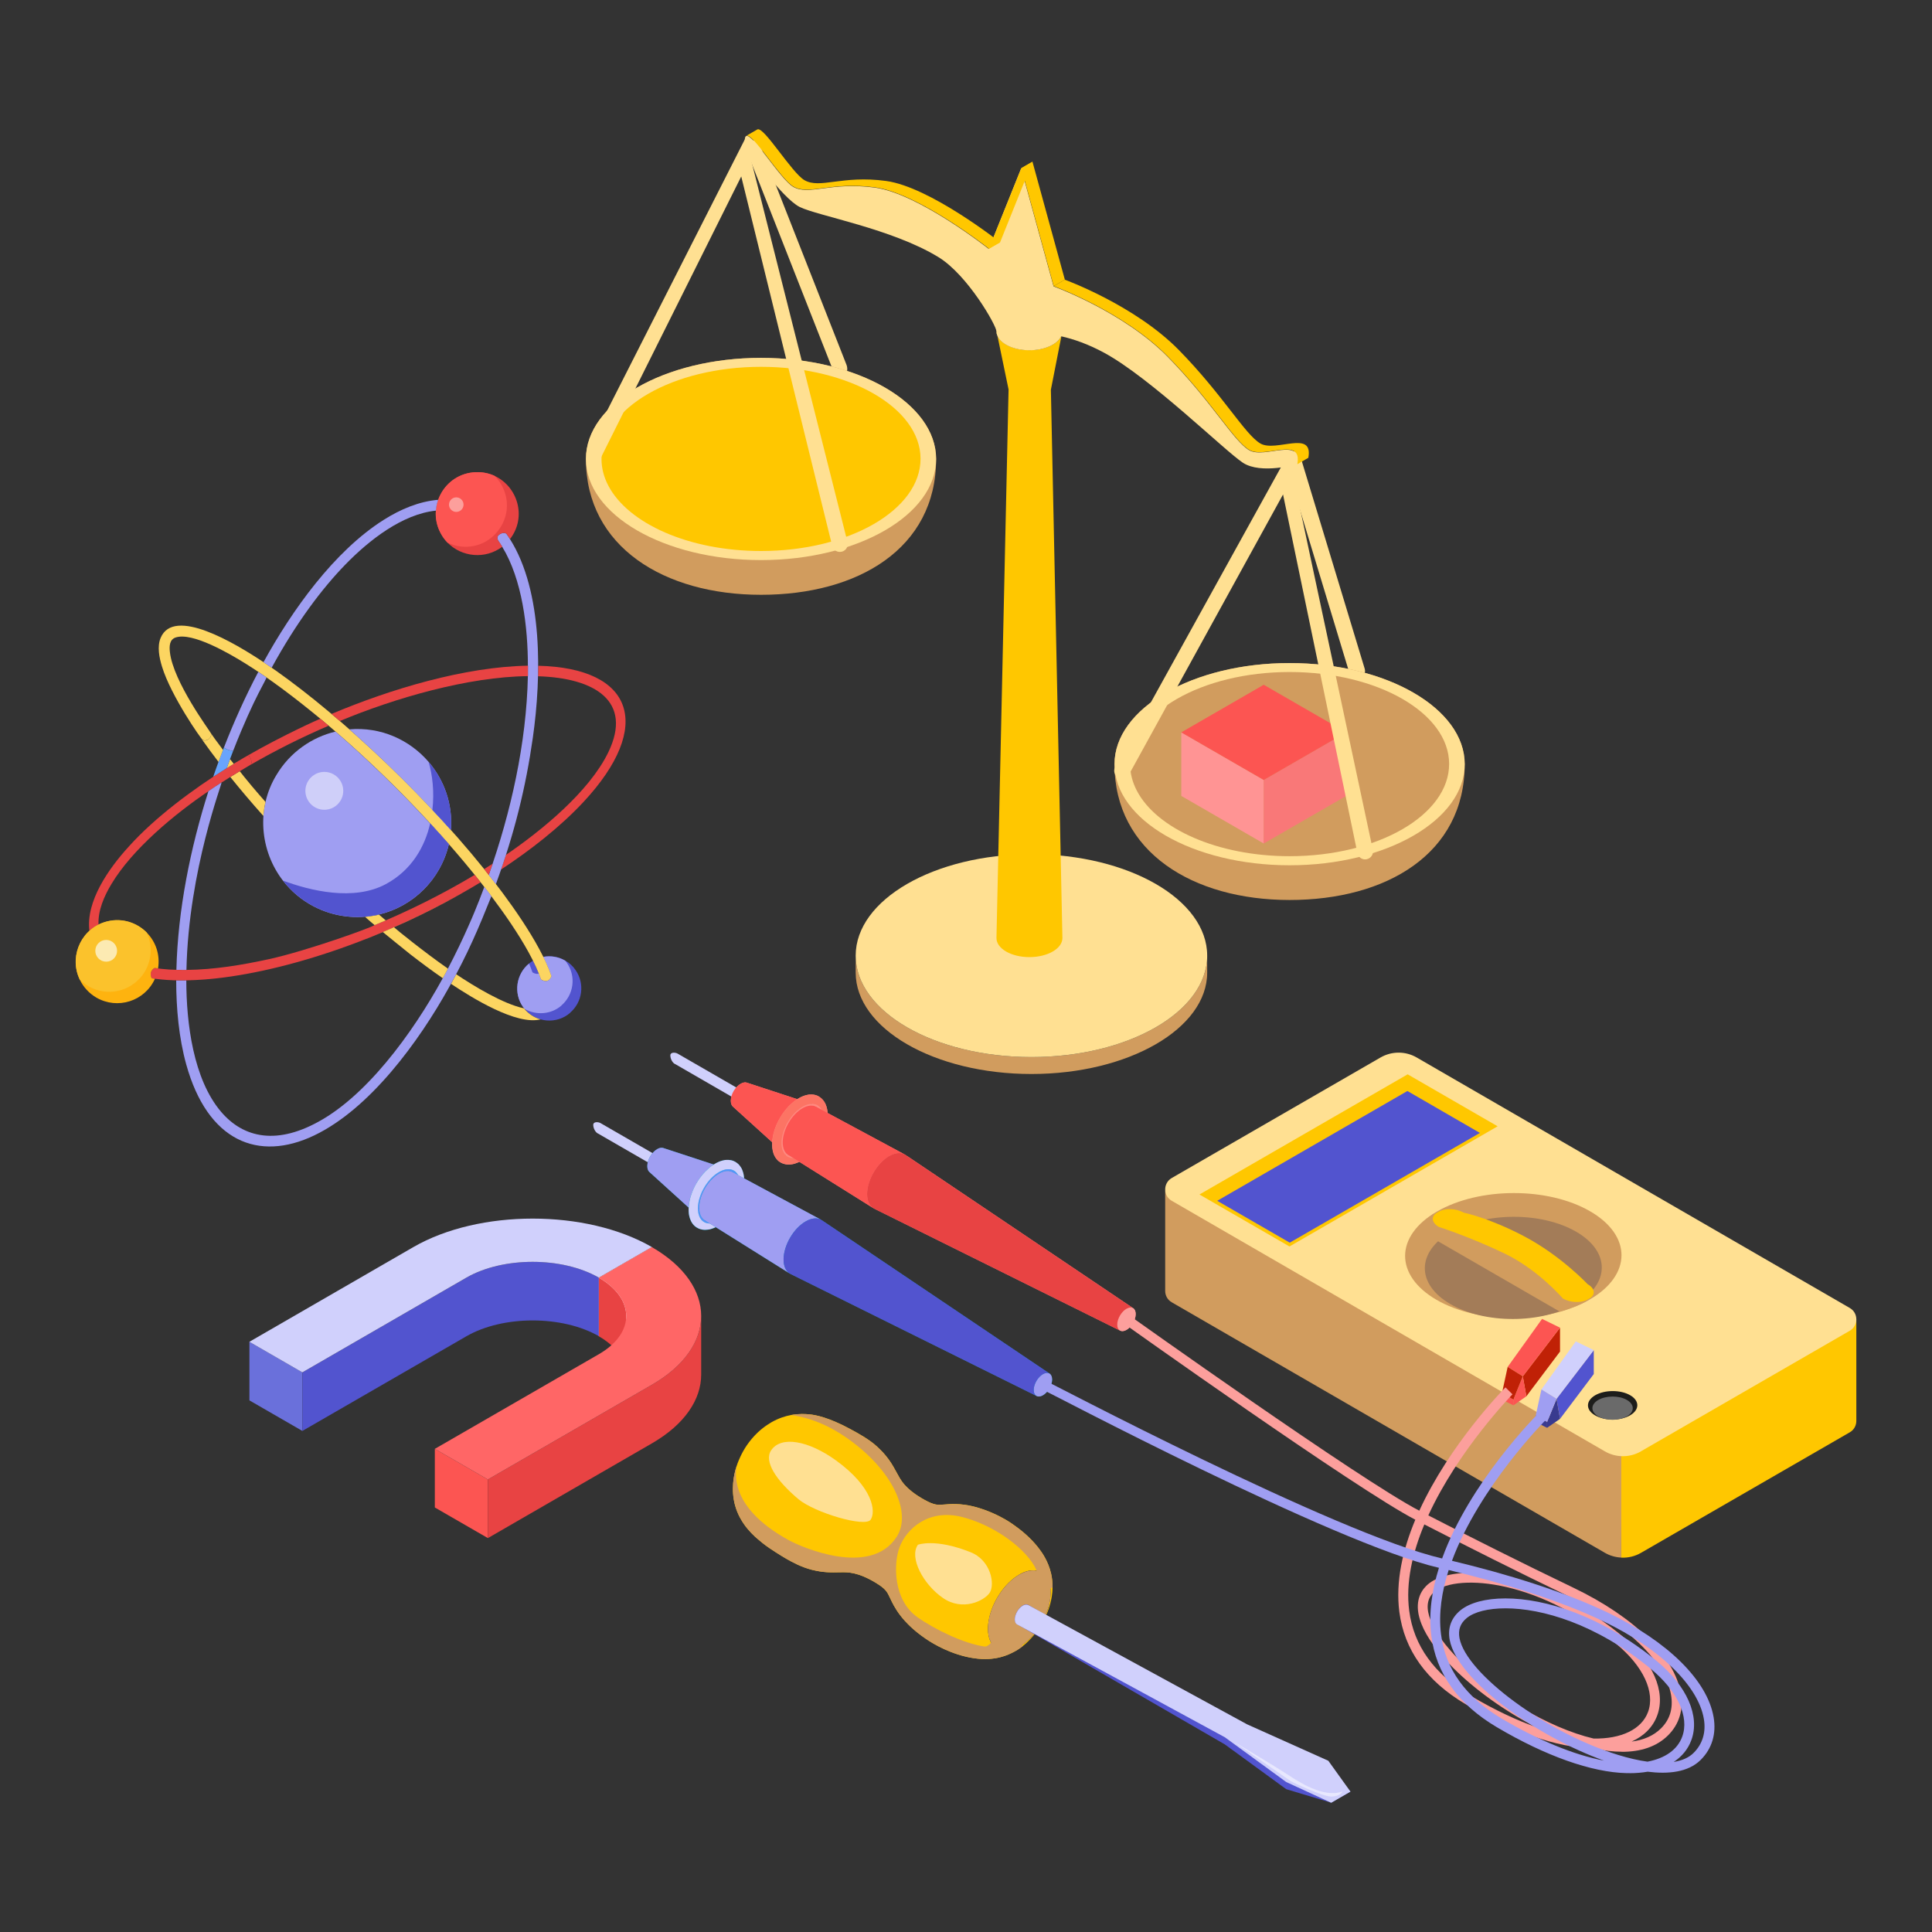 <?xml version="1.0" encoding="UTF-8"?><svg id="a" xmlns="http://www.w3.org/2000/svg" viewBox="0 0 300 300"><rect x="0" y="0" width="300" height="300" fill="#333333" stroke="none"/><g id="b"><g id="c"><g id="d"><polygon id="e" points="38.73 208.35 46.96 213.1 46.96 222.2 38.73 217.45 38.73 208.35" style="fill:#6a70db;"/><path id="f" d="M46.96,213.1l25.47-14.71c5.67-3.27,14.9-3.27,20.57,0v9.1c-5.67-3.27-14.9-3.27-20.57,0l-25.47,14.7v-9.1Z" style="fill:#5254cf;"/><polygon id="g" points="92.99 198.4 101.22 193.65 101.22 202.75 92.99 207.5 92.99 198.4" style="fill:#e7f0f4;"/></g><path id="h" d="M38.73,208.35l25.47-14.71c10.21-5.89,26.82-5.89,37.02,0l-8.23,4.75c-5.67-3.27-14.9-3.27-20.57,0l-25.47,14.71-8.23-4.75Z" style="fill:#d0d0fc;"/></g><g id="i"><path id="j" d="M92.99,198.4c2.83,1.64,4.25,3.79,4.25,5.94v9.1c0-2.15-1.42-4.3-4.25-5.94v-9.1Z" style="fill:#e84343;"/><g id="k"><polygon id="l" points="67.52 224.98 75.75 229.73 75.75 238.83 67.52 234.08 67.52 224.98" style="fill:#fc5552;"/><path id="m" d="M75.75,229.73l25.47-14.7c5.1-2.95,7.66-6.82,7.66-10.69v9.1c0,3.87-2.55,7.74-7.66,10.69l-25.47,14.71v-9.1Z" style="fill:#e84343;"/></g><path id="n" d="M67.52,224.98l25.47-14.7c2.84-1.64,4.25-3.79,4.25-5.94s-1.42-4.3-4.25-5.94l8.23-4.75c5.1,2.95,7.66,6.82,7.66,10.69s-2.55,7.74-7.66,10.69l-25.47,14.7-8.23-4.75Z" style="fill:#f66;"/></g></g><g><g><g><path d="M77.81,135c-.13,.38-.26,.75-.39,1.13,1.16-3.28,2.2-6.7,3.08-10.17-.58,2.31-1.23,4.58-1.94,6.79,5.59-3.82,12.92-9.81,15.89-15.92,3.86-7.97-2.11-11.56-10.9-11.82,0-.19,.02-.58,.02-1.63,14.8,.33,18.01,9.36,7.04,21.14-3.64,3.91-8.27,7.51-12.78,10.48Z" style="fill:#e84343;"/><path d="M88.52,157.28c-2.03,1.78-5.3,1.57-7.07-.63-.09-.1-.17-.2-.24-.31-1.51-2.13-1.06-5.1,.94-6.73,.19-.15,.4-.3,.62-.43,.1,.17,.53,1.06,.91,1.98,.13,.32,.25,.63,.35,.93,0,0,1.13,.81,1.6-.54-.33-.99-.82-2.07-1.27-2.98,1.2-.23,2.41,0,3.42,.59,.62,.35,1.18,.85,1.6,1.48,1.47,2.12,1.06,4.98-.86,6.62Z" style="fill:#5254cf;"/><path d="M87.18,156.14c-1.59,1.39-3.94,1.56-5.73,.52-.09-.1-.17-.2-.24-.31-1.51-2.13-1.06-5.1,.94-6.73,.19,.44,.38,.93,.53,1.36,0,0,.51,.36,.99,.2,.13,.32,.25,.63,.35,.93,0,0,1.13,.81,1.6-.54-.33-.99-.82-2.07-1.27-2.98,1.2-.23,2.41,0,3.42,.59,.1,.11,.18,.23,.26,.34,1.47,2.12,1.05,4.97-.86,6.61Z" style="fill:#9f9ef2;"/><path d="M84.02,152.11c-1.81-5.26-7.05-12.24-10.53-16.54-6.86-8.46-15.55-17.18-23.74-23.96-3.53-2.92-7.73-6.15-11.64-8.58-2.37-1.47-8.25-4.95-10.87-4.03-.9,.32-.97,1.3-.86,2.25,.51,4.63,6.23,12.28,6.36,12.59,.11,.22,.03,.52-.14,.74-.3,.37-.84,.5-1.16,.27-.15,0-4.89-6.77-6.28-11.33-.43-1.4-.78-3.1-.22-4.46,2.03-4.9,11.55,.81,15.98,3.76,9.78,6.5,23.8,19.13,34.26,32.13,3.51,4.36,8.64,11.33,10.45,16.61-.47,1.34-1.6,.54-1.6,.54Z" style="fill:#fcd561;"/><path d="M81.97,105v-1.62c0-5.97-.87-13.38-3.99-18.48-.17-.28-.35-.56-.53-.82,0,0-.59-.69,.16-1.13,.75-.44,1.06-.02,1.06-.02,.18,.25,.36,.51,.52,.78,5.14,8.14,4.9,21.34,3.55,30.84-1.09,7.68-2.85,14.84-5.74,22.75-.36-.47-.74-.95-1.11-1.43,3.44-9.7,5.86-20.5,6.08-30.87Z" style="fill:#9f9ef2;"/><path d="M83.94,158.29c-3.77,.94-10.67-3.36-13.91-5.52,.31-.57,.75-1.39,.8-1.49,2.77,1.85,7.27,4.6,10.54,5.3,.67,.84,1.56,1.43,2.57,1.71Z" style="fill:#fcd561;"/><path d="M51.48,110.86c9.07-3.83,20.67-7.34,30.51-7.49,0,.54,0,1.08-.01,1.62-9.32,.09-20.76,3.44-29.21,6.97-1.03-.89-2.06-1.74-3.08-2.58,.62,.5,1.24,1.01,1.8,1.48Z" style="fill:#e84343;"/><path d="M79.2,83.71c-.17-.26-.34-.53-.52-.78,0,0-.31-.42-1.06,.02-.75,.44-.16,1.13-.16,1.13,.19,.27,.36,.54,.53,.82-2.64,1.99-6.3,1.61-8.5-.64-.36-.37-.69-.8-.96-1.28-2.39-4.11,.41-9.45,5.32-9.66,1.09-.04,2.09,.17,2.96,.58,3.52,1.63,5.05,6.33,2.39,9.8Z" style="fill:#e84343;"/><path d="M77.35,82.41c-2.02,2.6-5.31,3.07-7.86,1.85-.36-.37-.69-.8-.96-1.28-2.39-4.11,.41-9.45,5.32-9.66,1.09-.04,2.09,.17,2.96,.58,2.16,2.16,2.68,5.76,.54,8.5Z" style="fill:#fc5552;"/><path d="M75.21,137.74c0-.09,3.15,4.08,5.16,7.27-1.3-2.05-2.73-4.06-4.07-5.84-1.93,4.83-3.64,8.9-6.61,14.2-4.67,8.4-12.25,18.79-20.88,22.93-8.73,4.18-16.59,.88-19.89-11.01-1.15-4.14-1.56-8.74-1.56-13.07,.09,0,1.36,.02,1.57,0,0,6.64,1.08,15.36,5.41,20.43,3.44,4.03,8.72,5.34,15.83,1.12,7.92-4.71,15.08-15.14,19.38-23.36,1.19-2.27,2.29-4.57,3.17-6.57,1.38-3.07,2.4-5.91,2.48-6.11Z" style="fill:#9f9ef2;"/><path d="M76.49,134.12c-.01,.06-.52,1.52-.6,1.74-.24-.3-.48-.6-.72-.9,.44-.28,.89-.56,1.32-.84Z" style="fill:#e84343;"/><path d="M73.71,135.85s.9,1.13,.92,1.15c-15.48,9.36-31.95,14.31-43.09,15.11-3.65,.25-6.01,.09-7.99-.2-.53-1.15,.44-1.6,.44-1.6,1.45,.21,3.02,.33,4.96,.3,4.33-.05,8.57-.75,12.84-1.68,5.88-1.29,16.05-4.95,16.38-5.29,4.98-2.04,10.45-4.73,15.54-7.79Z" style="fill:#e84343;"/><path d="M70.02,128.9c-.94-1.05-1.89-2.09-2.88-3.13-4.57-4.89-9.52-9.63-14.38-13.81,0,0,.99,.86,1.49,1.29,4.89-.42,9.37,1.64,12.3,5.05,2.41,2.81,3.78,6.55,3.47,10.6Z" style="fill:#9f9ef2;"/><path d="M61.19,143.99c.31,.31,4.65,3.83,8.37,6.42-.04,.11-1.51,2.78-.8,1.49-1.73-1.19-3.43-2.46-5.08-3.74-.69-.53-4.2-3.41-4.23-3.43-.99,.42-2.01,.83-3.06,1.24,5.44-2.13,10.73-4.66,15.53-7.38-3.32,1.89-6.88,3.7-10.74,5.39Z" style="fill:#fcd561;"/><path d="M69.7,131.09c-1.29,5.54-5.6,9.67-10.82,10.91-3.5,.83-7.08,.35-10.16-1.25-1.94-1.01-3.54-2.39-4.78-4-3.61-4.67-4.15-11.28-1.01-16.42,2.1-3.53,5.52-5.87,9.17-6.73,4.95,4.29,9.98,9.15,14.7,14.27,.99,1.06,1.96,2.14,2.91,3.22Z" style="fill:#9f9ef2;"/><path d="M68.04,77.61c-.05,.19-.26,.63-.35,1.68-5.22,.54-10.37,4.58-14.05,8.36-3.61,3.71-7.6,8.98-11.46,16.04-.43-.3-.85-.58-1.27-.86,4.42-8.05,10.97-17.25,18.69-22.12,2.57-1.62,5.44-2.85,8.44-3.1Z" style="fill:#9f9ef2;"/><path d="M59.9,142.92l-1.73,.73s-.1-.07-.56-.47c0,0-.88-.76-.93-.81,.27,0,2-.26,2.17-.35,.09,.07,.04,.04,1.06,.91Z" style="fill:#fcd561;"/><path d="M38.37,117.37c5.65-3.25,11.29-5.76,11.38-5.76,.32,.27,1.19,1,1.28,1.08-4.17,1.79-8.21,3.81-12.16,6.09,.45-.27-.05-1.68-.5-1.41Z" style="fill:#e84343;"/><path d="M41.35,105.18c.2,.12-1.79,2.82-5.12,11.35-.02,.06-.12,.05-.19,.04-.37-.04-.77-.17-1.13-.39-.07-.04-.15-.09-.12-.15,1.52-3.9,3.31-7.9,5.32-11.7,.04,.02,1.2,.82,1.25,.85Z" style="fill:#9f9ef2;"/><path d="M40.9,126.7c-1.89-2.11-3.62-4.16-5.14-6.05,.71-.45,1.42-.87,1.45-.89,.09,0,.41,.66,4.02,4.77-.28,1.11-.38,2.7-.33,2.17Z" style="fill:#fcd561;"/><path d="M15.3,143.57c.43-.21-.6,.23-1.42,.97-.56-4.6,2.98-9.65,6.11-13.08,4.1-4.57,10.02-8.94,15.22-12.19,.61-.38,3.09-1.89,3.21-1.92,.46-.11,.84,1.08,.5,1.39,0,0-3.06,1.83-3.29,1.99-.93,.6-1.09,.71-1.19,.75-.06,.03-1.97,1.28-2.06,1.37-5.27,3.56-11.83,8.99-15.08,14.43-1.13,1.88-2.1,4.1-2,6.29Z" style="fill:#e84343;"/><path d="M36.29,118.6c.26-.16,.52-.32,.79-.47-.62,.37-1.25,.75-1.87,1.14,.17-.47,.34-.94,.51-1.4,.19,.24,.38,.49,.57,.73Z" style="fill:#fcd561;"/><path d="M34.79,116.03c-.02,.06,.06,.11,.12,.15,.32,.2,.71,.34,1.13,.39,.08,0,.17,.02,.19-.04-.35,.9-.7,1.84-1.02,2.74-.68,.43-1.37,.88-2.06,1.32-.06,.04-.09,.16,.36-1.13,.54-1.51,.82-2.27,1.27-3.43Z" style="fill:#69a4fc;"/><path d="M32.73,113.85c-.06-.19-.31-.34,1.9,2.59-.39,1.02-.66,1.76-.7,1.87-.92-1.2-1.78-2.37-2.63-3.57,.03,.05,.1,.11,.13,.13,.6,.42,1.61-.39,1.3-1.01Z" style="fill:#fcd561;"/><path d="M27.39,150.59c.22-9.25,2.18-18.95,4.98-27.74,.09-.09,1.93-1.29,2.02-1.34,.24-.15-5.11,13.52-5.44,29.1-.95,.01-2.19-.03-1.56-.02Z" style="fill:#9f9ef2;"/><path d="M24.53,150.38c-.17-.03-.36-.06-.53-.07,0,0-.97,.45-.44,1.6,.33,.05,.4,.06,.5,.07-1.59,3.51-5.82,4.82-9.09,2.93-1.12-.65-2.02-1.62-2.58-2.79-.05-.12-.11-.24-.16-.37-1.44-3.51,.54-7.75,4.49-8.68,2.31-.55,4.56,.22,6.07,1.75,1.36,1.38,2.11,3.39,1.75,5.57Z" style="fill:#feb30f;"/><path d="M23.21,149.11c-.34,1.4-1.14,2.64-2.28,3.52-2.54,2.02-6.27,1.78-8.55-.53-.05-.12-.11-.24-.16-.37-1.44-3.51,.54-7.75,4.49-8.68,2.31-.55,4.56,.23,6.07,1.75,.61,1.3,.81,2.81,.43,4.3Z" style="fill:#fbc22c;"/></g><path d="M65.68,146.48c.23-.03,.05,.06,0,0h0Z" style="fill:#1c6df6;"/><path d="M66.79,127.86c.99,1.06,1.96,2.14,2.91,3.22-1.29,5.54-5.6,9.67-10.82,10.91-3.5,.83-7.08,.35-10.16-1.25-1.94-1.01-3.54-2.39-4.78-4,4.24,1.57,10.98,3.23,15.98,.54,3.99-2.16,6.04-5.76,6.88-9.43Z" style="fill:#5254cf;"/><path d="M70.02,128.9c-.94-1.05-1.89-2.09-2.88-3.13,.33-2.82,0-5.52-.59-7.46,2.41,2.81,3.78,6.55,3.47,10.6Z" style="fill:#5254cf;"/><path d="M53.3,122.8c0,1.63-1.32,2.94-2.94,2.94s-2.94-1.32-2.94-2.94,1.32-2.94,2.94-2.94,2.94,1.32,2.94,2.94Z" style="fill:#fff; isolation:isolate; opacity:.5;"/><path d="M71.98,78.36c0,.63-.51,1.13-1.13,1.13s-1.13-.51-1.13-1.13,.51-1.13,1.13-1.13,1.13,.51,1.13,1.13Z" style="fill:#fc9f9c;"/></g><circle cx="16.49" cy="147.64" r="1.69" style="fill:#fceab2;"/></g><g><path d="M130.62,58.61c-.47,.05-.95-.28-1.17-.86l-13.38-34.02c-.26-.71-.02-1.52,.53-1.82,.55-.3,1.22,.05,1.48,.76l13.38,34.02c.26,.71,.02,1.52-.53,1.82-.1,.06-.21,.09-.32,.1Z" style="fill:#ffe092;"/><path d="M210.72,105.42c-.53,0-1.01-.34-1.17-.87l-9.96-32.9c-.2-.65,.17-1.33,.82-1.53,.65-.2,1.33,.17,1.53,.82l9.97,32.9c.2,.65-.17,1.33-.82,1.53-.12,.04-.24,.05-.35,.05Z" style="fill:#ffe092;"/><g id="o"><path id="p" d="M132.87,148.39c0,8.7,12.22,15.75,27.29,15.75s27.29-7.05,27.29-15.75v2.63c0,8.7-12.22,15.75-27.29,15.75s-27.29-7.05-27.29-15.75v-2.63Z" style="fill:#d19c5e;"/><path id="q" d="M132.87,148.39c0-8.7,12.22-15.75,27.29-15.75s27.29,7.05,27.29,15.75-12.22,15.75-27.29,15.75-27.29-7.05-27.29-15.75Z" style="fill:#ffe092;"/></g><g><path d="M145.36,71.27c0,13.93-12.17,21.09-27.19,21.09s-27.19-7.45-27.19-21.09c0-8.67,12.17-15.7,27.19-15.7s27.19,7.03,27.19,15.7Z" style="fill:#d19c5e;"/><ellipse cx="118.17" cy="71.27" rx="27.19" ry="15.7" style="fill:#ffe092;"/><path d="M142.94,71.21c.02,7.95-11.09,14.35-24.77,14.35-11.18,0-20.63-4.27-23.71-10.15-.69-1.31-1.06-2.71-1.06-4.15,0-7.9,11.09-14.3,24.77-14.3s24.74,6.37,24.77,14.25Z" style="fill:#ffc700;"/></g><g><path d="M227.44,118.66c0,13.93-12.17,21.09-27.19,21.09s-27.19-7.45-27.19-21.09c0-8.67,12.17-15.7,27.19-15.7s27.19,7.03,27.19,15.7Z" style="fill:#d19c5e;"/><ellipse cx="200.25" cy="118.66" rx="27.19" ry="15.7" style="fill:#ffe092;"/><path d="M225.02,118.6c.02,7.95-11.09,14.35-24.77,14.35-11.18,0-20.63-4.27-23.71-10.15-.69-1.31-1.06-2.71-1.06-4.15,0-7.9,11.09-14.3,24.77-14.3s24.74,6.37,24.77,14.25Z" style="fill:#d19c5e;"/><g id="r"><g id="s"><polygon id="t" points="183.43 113.72 196.23 121.11 196.23 130.98 183.43 123.59 183.43 113.72" style="fill:#ff9494;"/><polygon id="u" points="196.23 121.11 209.04 113.72 209.04 123.59 196.23 130.98 196.23 121.11" style="fill:#f97878;"/></g><polygon id="v" points="183.43 113.72 196.23 106.33 209.04 113.72 196.23 121.11 183.43 113.72" style="fill:#fc5552;"/></g></g><g><g id="w"><path id="x" d="M154.73,51.42c0,1.63,2.29,2.95,5.12,2.95s5.12-1.32,5.12-2.96l-1.79,9.11,1.79,85.14c0,1.63-2.29,2.96-5.12,2.96s-5.12-1.32-5.12-2.96l1.88-85.18-1.88-9.07Z" style="fill:#ffc700;"/><path d="M201.44,72.08s-5.63,1.63-8.45-.23c-2.82-1.86-14.28-13.13-21.53-17.07-2.47-1.34-4.75-2.13-6.68-2.56-.59,1.25-2.58,2.17-4.94,2.17-2.83,0-5.12-1.32-5.12-2.95,0-.88-4.46-8.75-9.01-11.52-7.24-4.42-18.71-6.39-21.53-7.78-2.82-1.4-8.45-9.52-8.45-9.52-.14-.92-.08-1.37,.12-1.49,.97-.56,5.32,6.73,7.32,7.88,2.42,1.4,5.83-.81,12.67,.12,6.84,.93,17.7,9.53,17.7,9.53l5.03-12.52,5.03,18.33s10.87,3.95,17.71,10.92c6.84,6.97,10.26,13.13,12.67,14.52,2.42,1.39,8.25-2.21,7.45,2.21Z" style="fill:#ffe092;"/></g><g id="y"><path d="M155.29,37.63l-1.72,.99s-10.86-8.59-17.7-9.53c-6.84-.93-10.26,1.28-12.67-.12-2-1.15-6.35-8.44-7.32-7.88l1.72-.99c.98-.56,5.32,6.72,7.32,7.88,2.42,1.39,5.84-.81,12.67,.12,6.84,.93,17.7,9.53,17.7,9.53Z" style="fill:#ffc700;"/><polygon points="160.32 25.11 158.59 26.11 153.56 38.62 155.29 37.63 160.32 25.11" style="fill:#ffc700;"/><polygon points="165.35 43.43 163.62 44.43 158.59 26.11 160.32 25.11 165.35 43.43" style="fill:#ffc700;"/><path d="M203.17,71.08l-1.72,1c.8-4.42-5.03-.81-7.45-2.21-2.41-1.4-5.83-7.55-12.67-14.52-6.84-6.96-17.71-10.92-17.71-10.92l1.72-1s10.87,3.95,17.71,10.92c6.84,6.97,10.26,13.13,12.67,14.52,2.41,1.4,8.24-2.21,7.44,2.21Z" style="fill:#ffc700;"/></g></g><path d="M130.41,85.7c-.56,0-1.07-.38-1.19-.95l-14.12-57.35-21.7,43.48c-.31,.6-1.04,.85-1.64,.54-.6-.3-.85-1.04-.54-1.64l24.55-48.36,15.84,62.79c.15,.66-.27,1.32-.92,1.46-.09,.02-.18,.03-.27,.03Z" style="fill:#ffe092;"/><path d="M211.98,133.45c-.57,0-1.08-.4-1.2-.98l-11.55-55.69-23.91,43.47c-.32,.6-1.07,.82-1.66,.5-.6-.32-.82-1.06-.5-1.66l26.9-48.63,13.12,61.52c.13,.66-.3,1.31-.96,1.44-.08,.02-.16,.02-.24,.02Z" style="fill:#ffe092;"/></g><g><g><g><g><path d="M114.35,227.74c.14-.43,.26-.75,.35-.95,.3-.7,.86-2,2.08-3.43,1.19-1.38,2.22-2.03,2.97-2.49,1.14-.65,2.18-.98,3.1-1.15,1.24-.23,2.22-.16,2.83-.1,.95,.08,3.02,.48,6.33,2.27,1.14,.61,3.03,1.64,4.24,2.79,.71,.68,1.07,1.03,1.77,1.97,.51,.69,.98,1.58,1.37,2.29,.47,.87,.84,1.44,1.53,2.08,.98,.94,2.21,1.64,2.69,1.9,1.52,.82,1.95,.79,3.12,.69,.71-.06,2.41-.2,4.43,.31,2.29,.57,4.12,1.55,5.03,2.07,.72,.42,1.35,.88,1.68,1.13,1.32,.95,2.68,2.26,3.53,3.43,.35,.46,1.38,1.87,1.82,3.82,.17,.72,.22,1.44,.22,2.11-.02,1.98-.66,3.63-1.1,4.58-1.07,2.26-2.46,3.69-3.51,4.53-.6,.48-1.1,.76-1.36,.89-.86,.46-2.86,1.49-6.18,1.01-3.54-.51-6.43-2.27-7.51-3.01-3.82-2.59-4.98-5.08-5.54-6.28-.49-1.05-.69-1.48-2.25-2.43-2.79-1.68-4.33-1.65-5.44-1.63-1.64,.04-2.73,.04-4.45-.38-1.69-.42-3.15-1.25-3.95-1.69,0,0-1.3-.76-2.68-1.69-.85-.58-1.37-1.03-1.83-1.42-.46-.37-1.47-1.34-2.13-2.32-.29-.42-.96-1.43-1.36-2.86-.68-2.47-.21-4.75,.2-6.05Zm43.94,27.96c.13-.08,.27-.17,.4-.26,2.5-1.67,4.46-5.23,4.45-8.15,0-.21-.01-.41-.03-.61-.25-2.39-1.97-3.41-4.15-2.53-.23,.1-.47,.21-.7,.36-2.25,1.3-4.15,4.16-4.68,6.87-.11,.52-.17,1.04-.17,1.54,0,3.09,2.2,4.34,4.88,2.79Z" style="fill:#ffc700;"/><path d="M142.53,239.87s2.63-1.05,8.17,1.15c3.22,1.28,3.81,5.04,2.98,6.3-.84,1.25-4.19,2.92-7.25,.82-3.06-2.1-5.29-6.27-3.9-8.27Z" style="fill:#ffe092;"/><path d="M119.74,225.21c1.53-2.3,5.79-1.53,10.07,1.56,5.78,4.19,6.22,7.94,5.39,9.2s-8.73-1.09-11.22-3.18c-3.5-2.95-5.38-5.86-4.24-7.58Z" style="fill:#ffe092;"/></g><path d="M114.15,233.79c.4,1.44,1.07,2.44,1.36,2.86,.66,.98,1.67,1.95,2.13,2.32,.46,.39,.98,.84,1.83,1.42,1.37,.94,2.68,1.69,2.68,1.69,.79,.45,2.25,1.27,3.95,1.69,1.72,.42,2.81,.42,4.45,.38,1.11-.02,2.65-.06,5.44,1.63,1.56,.95,1.76,1.38,2.25,2.43,.56,1.19,1.72,3.69,5.54,6.28,1.08,.74,3.97,2.5,7.51,3.01,3.31,.48,5.32-.56,6.18-1.01,.26-.13,.76-.41,1.36-.89l-3.05-3.97s-1.61,4.21-2.92,4.04c-3.17-.45-7.7-2.64-10.4-4.55-3.79-2.68-3.71-8.3-2.81-10.78,1.1-3.01,4.54-6.02,9.58-4.82,4.68,1.13,9.54,4.46,11.4,7.67,1.26,2.15,.27,4.77,.38,4.7,.11-.06,2.32-1.34,2.43-1.4,0-.67-.06-1.38-.22-2.11-.43-1.95-1.47-3.37-1.82-3.82-.86-1.17-2.22-2.49-3.53-3.43-.33-.25-.96-.7-1.68-1.13-.9-.52-2.74-1.5-5.03-2.07-2.02-.51-3.71-.37-4.43-.31-1.17,.1-1.61,.13-3.12-.69-.48-.26-1.71-.96-2.69-1.9-.69-.65-1.06-1.21-1.53-2.08-.39-.7-.86-1.59-1.37-2.29-.7-.95-1.06-1.29-1.77-1.97-1.2-1.15-3.1-2.17-4.24-2.79-3.31-1.79-5.38-2.2-6.33-2.27-.61-.06-1.59-.13-2.83,.1,3.3,.46,6.45,1.87,9.51,4.18,6.71,5.06,9.09,11.26,6.9,14.69-4.08,6.41-14.88,1.59-16.76,.57-9.79-5.37-8.07-11.01-8.15-11.43-.42,1.3-.88,3.58-.2,6.05Z" style="fill:#d19c5e;"/><path d="M153.41,252.91c0,3.09,2.2,4.34,4.88,2.79,2.69-1.55,4.86-5.33,4.85-8.4,0-3.09-2.2-4.34-4.88-2.79-2.69,1.55-4.86,5.33-4.85,8.4Z" style="fill:#d19c5e;"/></g><g><path d="M157.58,251.44c0,.41,.15,.69,.41,.8l32.2,18.63,9.53,6.95,6.99,2.1,2.99-1.73-3.44-3.67-12.62-5.66-33.96-19.65c-.28-.11-.56-.09-.87,.09-.67,.39-1.23,1.36-1.23,2.14Z" style="fill:#5254cf;"/><path d="M157.58,251.47c0,.41,.15,.69,.41,.8l32.2,17.49,9.53,6.95,6.99,3.22,2.99-1.73-3.44-4.79-12.62-5.66-33.96-18.51c-.28-.11-.56-.09-.87,.09-.67,.39-1.23,1.36-1.23,2.14Z" style="fill:#d0d0fc;"/></g></g><path d="M208.45,278.18s-.23,.74-1.67,.79c-1.44,.05-6.32-2.37-6.32-2.37l-8.92-6.18s6.5,3.88,8.45,5.16c1.6,1.05,5.53,3.67,8.45,2.6Z" style="fill:#fff; isolation:isolate; opacity:.5;"/></g><g><g><path d="M251.47,226.1l.28,15.77c1.06,.05,2.12-.2,3.07-.75l32.41-18.71c.68-.39,1.02-1.08,1.02-1.77v-15.77l-36.78,21.24Z" style="fill:#ffc700;"/><path d="M180.93,184.86v15.59c0,.69,.34,1.38,1.02,1.77l67.24,38.89c.79,.46,1.67,.71,2.56,.75v-17.15l-57.39-33.2-13.43-6.65Z" style="fill:#d19c5e;"/><path d="M254.82,225.35l32.41-18.71c1.36-.79,1.36-2.76,0-3.54l-67.24-38.89c-1.74-1.01-3.88-1.01-5.63,0l-32.41,18.71c-1.36,.79-1.36,2.76,0,3.54l67.24,38.9c1.74,1.01,3.88,1.01,5.63,0Z" style="fill:#ffe092;"/><polygon points="218.58 166.82 232.55 174.89 200.23 193.55 186.25 185.48 218.58 166.82" style="fill:#ffc700;"/><polygon points="200.27 192.96 229.8 175.92 218.54 169.41 189.01 186.46 200.27 192.96" style="fill:#5254cf;"/><path d="M223.07,201.84c6.54,3.78,17.18,3.76,23.76-.04,6.58-3.8,6.61-9.94,.07-13.72-6.54-3.78-17.18-3.76-23.76,.04-6.58,3.8-6.61,9.94-.07,13.72Z" style="fill:#d19c5e;"/><path d="M225.24,202.51c5.35,3.09,14.05,3.07,19.43-.04,5.38-3.11,5.41-8.13,.06-11.22-5.35-3.09-14.05-3.07-19.43,.04-5.38,3.11-5.41,8.13-.06,11.22Z" style="fill:#a37c58;"/><g><path d="M247.69,219.78c1.49,.86,3.92,.86,5.42,0,1.5-.87,1.51-2.27,.02-3.13-1.49-.86-3.92-.86-5.42,0-1.5,.87-1.51,2.27-.02,3.13Z" style="fill:#1d1d1b;"/><path d="M248.18,219.94c1.22,.7,3.2,.7,4.43,0s1.23-1.85,.01-2.56c-1.22-.7-3.2-.7-4.43,0-1.23,.71-1.23,1.85-.01,2.56Z" style="fill:#6a6a6a;"/></g><path d="M246.01,202.24s2.52-1.32,1.38-1.98l-20.1-9.65c-1.14-.66-2.86-.73-3.85-.16l-.94-1.93c-.99,.57-.2,3.66,.94,4.31l18.79,10.85s2.8-.88,3.78-1.45Z" style="fill:#d19c5e;"/><path d="M246.53,201.79l.28-.16c.99-.57,.86-1.57-.28-2.22,0,0-4.16-4.44-9.86-7.44-5.5-2.9-9.39-3.67-9.39-3.67-1.14-.66-2.86-.73-3.85-.16l-.28,.16c-.99,.57-.86,1.57,.28,2.22,0,0,4.58,1.44,10.13,4.09,5.31,2.54,9.12,7.02,9.12,7.02,1.14,.66,2.86,.73,3.85,.16Z" style="fill:#ffc700;"/><g><g><polygon points="247.48 213.36 247.48 209.65 241.7 217.2 242.24 220.32 247.48 213.36" style="fill:#5254cf;"/><polygon points="247.48 209.65 244.69 208.29 239.35 215.75 241.7 217.2 247.48 209.65" style="fill:#d0d0fc;"/><polygon points="242.24 220.32 240.23 221.71 240.23 220.82 241.7 217.2 242.24 220.32" style="fill:#393a8f;"/><polygon points="239.35 215.75 241.7 217.2 240.23 220.82 238.47 219.8 239.35 215.75" style="fill:#9f9ef2;"/></g><polygon points="238.47 220.82 238.47 219.8 240.23 220.82 240.23 221.71 238.47 220.82" style="fill:#393a8f;"/></g><g><g><polygon points="242.24 209.87 242.24 206.16 236.46 213.71 237.01 216.82 242.24 209.87" style="fill:#c02106;"/><polygon points="242.24 206.16 239.45 204.8 234.11 212.25 236.46 213.71 242.24 206.16" style="fill:#fc5552;"/><polygon points="237.01 216.82 235 218.22 235 217.33 236.46 213.71 237.01 216.82" style="fill:#fc5552;"/><polygon points="234.11 212.25 236.46 213.71 235 217.33 233.23 216.31 234.11 212.25" style="fill:#c02106;"/></g><polygon points="233.23 217.33 233.23 216.31 235 217.33 235 218.22 233.23 217.33" style="fill:#fc5552;"/></g><g><path d="M104.79,165.2l10.75,6.21v-1.85l-10.31-5.95c-.38-.22-1.14-.25-1.14,.27s.31,1.11,.69,1.33Z" style="fill:#d0d0fc;"/><g style="isolation:isolate;"><path d="M116.55,169.19c.01-.98-.67-1.4-1.51-.92-.85,.47-1.55,1.65-1.56,2.64-.01,.98,.67,1.4,1.51,.92,.85-.47,1.55-1.65,1.56-2.64Z" style="fill:#ff8980;"/><path d="M121.41,178.72c.55,.5,1.41,.54,2.38,0,1.69-.94,3.08-3.3,3.11-5.26l-10.35-4.27c-.01,.98-.71,2.16-1.56,2.64-.49,.27-.91,.25-1.19,0,2.54,2.3,5.07,4.6,7.61,6.9Z" style="fill:#ff8980;"/><path d="M115.96,168.11c.36,.12,.6,.5,.59,1.08l10.35,4.27c.01-1.15-.45-1.91-1.18-2.15-.29-.1-9.47-3.1-9.76-3.2Z" style="fill:#ff8980;"/><path d="M125.72,171.31c-.29-.1-9.47-3.1-9.76-3.2-.26-.08-.58-.04-.92,.16-.85,.47-1.55,1.65-1.56,2.64,0,.42,.12,.74,.32,.92,2.54,2.3,5.07,4.6,7.61,6.9-.41-.37-.65-1-.64-1.84,.02-1.96,1.42-4.32,3.11-5.26,.7-.39,1.33-.48,1.84-.31Z" style="fill:#fc5552;"/><path d="M123.79,178.96c-1.81,1.01-3.25,.13-3.23-1.97s1.51-4.61,3.32-5.62,3.25-.13,3.23,1.97-1.51,4.61-3.32,5.62Zm3.11-5.5c.02-1.96-1.33-2.79-3.02-1.84-1.69,.94-3.08,3.3-3.11,5.26-.02,1.96,1.33,2.79,3.02,1.84,1.69-.94,3.08-3.3,3.11-5.26Z" style="fill:#ff8980;"/><path d="M127.14,170.25s-.24-.14-.53-.22c-.19-.05-.38-.08-.59-.08-.6-.01-1.07,.16-1.3,.25-.24,.09-.72,.3-1.31,.74-.62,.46-1.11,1-1.25,1.17-.14,.17-.39,.46-.54,.69-.07,.11-.18,.25-.25,.36-.07,.11-.17,.26-.23,.38-.07,.11-.15,.27-.22,.39,0,0-.19,.35-.38,.8-.15,.36-.21,.54-.3,.82-.13,.41-.55,1.86-.24,3.2,.03,.13,.12,.53,.37,.94,.23,.37,.51,.61,.6,.67,.1,.07,.23,.16,.34,.21,.07,.03,.16,.08,.23,.1,.1,.04,.23,.08,.33,.1,.18,.04,.31,.06,.6,.07,.17,0,.41-.03,.58-.06,0,0,.44-.07,.98-.32,.57-.27,1.02-.62,1.02-.62,.19-.15,.44-.36,.63-.53,.1-.08,.21-.2,.3-.3q.37-.41,.56-.65c.24-.3,.4-.55,.51-.71,.36-.56,.57-1,.64-1.15,.11-.23,.24-.56,.34-.8,.05-.12,.1-.29,.14-.41,.04-.12,.09-.29,.12-.42,.06-.24,.12-.57,.16-.81,.02-.13,.04-.29,.05-.42,0-.12,.01-.28,.02-.39,0-.07-.05-.14-.16-.2-.28-.16-.93,.14-1.26,.32-.03,2.09-1.51,4.61-3.32,5.62-1.81,1.01-3.25,.13-3.23-1.97s1.51-4.61,3.32-5.62,3.25-.13,3.23,1.97c.33-.18,.98-.48,1.26-.32,.11,.07,.16,.13,.16,.2,0-.5-.05-.82-.05-.82-.04-.19-.09-.44-.15-.63-.03-.11-.09-.24-.13-.34-.35-.76-.84-1.05-1.05-1.18Z" style="fill:#ff8980;"/><path d="M124.55,179.41c-1.81,1.01-3.25,.13-3.23-1.97,.03-2.09,1.51-4.61,3.32-5.62s3.25-.13,3.23,1.97c-.03,2.09-1.51,4.61-3.32,5.62Zm3.11-5.5c.02-1.96-1.33-2.79-3.02-1.84-1.69,.94-3.08,3.3-3.11,5.26-.02,1.96,1.33,2.79,3.02,1.84,1.69-.94,3.08-3.3,3.11-5.26Z" style="fill:#ff8980;"/><path d="M128.52,173.23c0-.22-.02-.51-.04-.73-.01-.11-.04-.26-.06-.36q-.06-.26-.2-.64c-.04-.1-.11-.23-.16-.32-.08-.14-.21-.31-.31-.43-.07-.08-.16-.18-.24-.24-.1-.08-.24-.19-.36-.25-.13-.07-.32-.17-.53-.22-.16-.04-.37-.07-.54-.08-.1,0-.24,0-.34,0-.1,0-.24,.02-.34,.05-.09,.02-.22,.05-.31,.07-.11,.03-.25,.08-.36,.12-.19,.08-.45,.2-.63,.3-.21,.12-.48,.3-.67,.44-.11,.07-.23,.17-.33,.26q-.41,.37-.62,.58c-.39,.41-.76,.87-1.09,1.37-.24,.37-.4,.66-.45,.76-.16,.31-.2,.39-.38,.8,0,0-.16,.37-.3,.82-.1,.31-.1,.33-.21,.82-.07,.29-.13,.81-.14,1.24,0,.22,.01,.52,.04,.74,.03,.25,.04,.28,.15,.67,.05,.18,.23,.6,.42,.85,.12,.15,.21,.27,.39,.42,.06,.05,.14,.11,.21,.15,.09,.06,.22,.12,.31,.17,.1,.05,.25,.11,.36,.13,.08,.02,.18,.04,.26,.06,.11,.02,.26,.03,.37,.03,.17,0,.4-.02,.58-.04,.12-.02,.27-.05,.38-.09,.54-.15,1-.42,1-.42,.2-.12,.47-.29,.66-.43,.11-.07,.24-.18,.34-.27,.4-.35,.4-.35,.62-.58,.26-.26,.4-.44,.56-.65,.03-.03,.25-.31,.51-.71q.16-.24,.45-.75c.11-.19,.12-.22,.38-.79,.05-.12,.11-.28,.16-.4,0,0,.23-.61,.35-1.22,.04-.19,.13-.65,.14-1.23,0,.19-.34,.39-.65,.56-.03,2.09-1.51,4.61-3.32,5.62-1.81,1.01-3.25,.13-3.23-1.97,.03-2.09,1.51-4.61,3.32-5.62s3.25-.13,3.23,1.97c.31-.17,.65-.37,.65-.56Z" style="fill:#fc7464;"/><path d="M135.6,187.59c.61,.38,1.47,.35,2.42-.18,1.89-1.05,3.45-3.69,3.48-5.88l-13.83-7.63c-.02,1.96-1.41,4.32-3.11,5.26-.85,.48-1.62,.5-2.17,.16,4.4,2.76,8.81,5.51,13.21,8.27Z" style="fill:#ff8980;"/><path d="M126.72,171.86c.59,.32,.95,1.03,.94,2.05l13.83,7.63c.01-1.14-.39-1.94-1.05-2.29-4.57-2.46-9.15-4.92-13.72-7.38Z" style="fill:#ff8980;"/><path d="M140.45,179.24c-4.57-2.46-9.15-4.92-13.72-7.38-.54-.29-1.27-.25-2.08,.21-1.69,.94-3.08,3.3-3.11,5.26-.01,.97,.31,1.67,.85,2,4.4,2.76,8.81,5.51,13.21,8.27-.6-.38-.97-1.15-.95-2.24,.03-2.19,1.58-4.83,3.48-5.88,.91-.51,1.73-.56,2.33-.23Z" style="fill:#fc5552;"/><path d="M173.95,206.62c.25,.12,.58,.1,.95-.11,.79-.44,1.44-1.53,1.45-2.45l-34.85-22.53c-.03,2.19-1.58,4.83-3.48,5.88-.88,.49-1.68,.55-2.28,.26,12.74,6.32,25.48,12.63,38.21,18.95Z" style="fill:#ff8980;"/><path d="M140.59,179.32c.57,.39,.92,1.15,.91,2.21l34.85,22.53c0-.44-.14-.76-.38-.92-11.79-7.94-23.59-15.88-35.38-23.82Z" style="fill:#ff8980;"/><path d="M176.35,204.07c.01-.91-.62-1.3-1.41-.86-.79,.44-1.44,1.53-1.45,2.45-.01,.91,.62,1.3,1.41,.86,.79-.44,1.44-1.53,1.45-2.45Z" style="fill:#fc9f9c;"/><path d="M175.97,203.15c-11.79-7.94-23.59-15.88-35.38-23.82-.61-.41-1.49-.4-2.47,.15-1.89,1.05-3.45,3.69-3.48,5.88-.01,1.17,.41,1.98,1.09,2.32,12.74,6.32,25.48,12.63,38.21,18.95-.29-.14-.46-.48-.46-.97,.01-.91,.66-2.01,1.45-2.45,.41-.23,.77-.23,1.03-.06Z" style="fill:#e84343;"/></g></g><g><path d="M92.82,175.99l10.75,6.21v-1.85l-10.31-5.95c-.38-.22-1.14-.25-1.14,.27s.31,1.1,.69,1.33Z" style="fill:#d0d0fc;"/><g style="isolation:isolate;"><path d="M103.58,179.34c.01-.98-.67-1.4-1.51-.92-.85,.47-1.55,1.65-1.56,2.64-.01,.98,.67,1.4,1.51,.92,.85-.47,1.55-1.65,1.56-2.64Z" style="fill:#009fbd;"/><path d="M108.44,188.87c.55,.5,1.41,.54,2.38,0,1.69-.94,3.08-3.3,3.11-5.26l-10.35-4.27c-.01,.98-.71,2.16-1.56,2.64-.49,.27-.91,.25-1.19,0,2.54,2.3,5.07,4.6,7.61,6.9Z" style="fill:#009fbd;"/><path d="M102.99,178.26c.36,.12,.6,.5,.59,1.08l10.35,4.27c.01-1.15-.45-1.91-1.18-2.15-.29-.1-9.47-3.1-9.76-3.2Z" style="fill:#009fbd;"/><path d="M112.75,181.46c-.29-.1-9.47-3.1-9.76-3.2-.26-.08-.58-.04-.92,.16-.85,.47-1.55,1.65-1.56,2.64,0,.42,.12,.74,.32,.92,2.54,2.3,5.07,4.6,7.61,6.9-.41-.37-.65-1-.64-1.84,.02-1.96,1.42-4.32,3.11-5.26,.7-.39,1.34-.48,1.84-.31Z" style="fill:#9f9ef2;"/><path d="M110.81,189.12c-1.81,1.01-3.25,.13-3.23-1.97,.03-2.09,1.51-4.61,3.32-5.62s3.25-.13,3.23,1.97c-.03,2.09-1.51,4.61-3.32,5.62Zm3.11-5.5c.02-1.96-1.33-2.79-3.02-1.84-1.69,.94-3.08,3.3-3.11,5.26s1.33,2.79,3.02,1.84c1.69-.94,3.08-3.3,3.11-5.26Z" style="fill:#009fbd;"/><path d="M114.17,180.4s-.24-.14-.53-.22c-.19-.05-.38-.08-.59-.08-.6-.01-1.07,.16-1.3,.25-.24,.09-.72,.3-1.31,.74-.62,.46-1.11,1-1.25,1.17-.14,.17-.39,.46-.54,.69-.07,.11-.18,.25-.25,.36-.07,.11-.17,.26-.23,.38-.07,.11-.15,.27-.22,.39,0,0-.19,.35-.38,.8-.15,.36-.21,.54-.3,.82-.13,.41-.55,1.86-.23,3.2,.03,.13,.12,.53,.37,.94,.23,.37,.51,.61,.6,.67,.1,.07,.23,.16,.34,.21,.07,.03,.16,.08,.23,.1,.1,.04,.23,.08,.33,.1,.18,.04,.31,.06,.6,.07,.17,0,.41-.03,.58-.06,0,0,.44-.07,.98-.32,.57-.27,1.02-.62,1.02-.62,.19-.15,.44-.36,.63-.53,.1-.08,.21-.2,.3-.3,.37-.41,.37-.41,.56-.65,.24-.3,.4-.55,.51-.71,.36-.56,.57-1,.64-1.15,.11-.23,.24-.56,.34-.8,.05-.12,.1-.29,.14-.41,.04-.12,.09-.29,.12-.42,.06-.24,.12-.57,.16-.81,.02-.13,.04-.29,.05-.42,0-.12,.01-.28,.02-.39,0-.07-.05-.14-.16-.2-.28-.16-.93,.14-1.26,.32-.03,2.09-1.51,4.61-3.32,5.62-1.81,1.01-3.25,.13-3.23-1.97,.03-2.09,1.51-4.61,3.32-5.62s3.25-.13,3.23,1.97c.33-.18,.98-.48,1.26-.32,.11,.07,.16,.13,.16,.2,0-.5-.05-.82-.05-.82-.04-.19-.09-.44-.15-.63-.03-.11-.09-.24-.13-.34-.35-.76-.84-1.05-1.04-1.18Z" style="fill:#009fbd;"/><path d="M111.58,189.56c-1.81,1.01-3.25,.13-3.23-1.97s1.51-4.61,3.32-5.62,3.25-.13,3.23,1.97-1.51,4.61-3.32,5.62Zm3.11-5.5c.02-1.96-1.33-2.79-3.02-1.84-1.69,.94-3.08,3.3-3.11,5.26-.02,1.96,1.33,2.79,3.02,1.84,1.69-.94,3.08-3.3,3.11-5.26Z" style="fill:#5195fb;"/><path d="M115.55,183.38c0-.22-.02-.51-.04-.73-.01-.11-.04-.26-.06-.36q-.06-.26-.2-.64c-.04-.1-.1-.23-.16-.32-.08-.14-.21-.31-.31-.43-.07-.08-.16-.18-.25-.24-.1-.08-.24-.19-.36-.25-.13-.07-.32-.17-.53-.22-.16-.04-.37-.07-.54-.08-.1,0-.24,0-.34,0-.1,0-.24,.02-.34,.05-.09,.02-.22,.05-.31,.07-.11,.03-.25,.08-.36,.12-.19,.08-.45,.2-.63,.3-.21,.12-.48,.3-.67,.44-.11,.07-.23,.18-.33,.26q-.41,.37-.62,.58c-.39,.41-.76,.87-1.09,1.37-.24,.37-.4,.66-.45,.76-.16,.31-.2,.39-.38,.8,0,0-.16,.37-.3,.82-.1,.31-.1,.33-.21,.82-.07,.29-.13,.81-.14,1.24,0,.22,.01,.52,.04,.74,.03,.25,.04,.27,.15,.67,.05,.18,.23,.6,.42,.85,.12,.15,.21,.27,.39,.42,.06,.05,.14,.11,.21,.15,.09,.06,.22,.12,.31,.17,.1,.05,.25,.11,.36,.13,.08,.02,.18,.04,.26,.06,.11,.02,.26,.03,.37,.03,.17,0,.4-.02,.58-.04,.12-.02,.27-.05,.38-.09,.54-.15,1-.42,1-.42,.2-.12,.47-.29,.66-.43,.11-.07,.24-.18,.34-.27,.4-.35,.4-.35,.62-.58,.26-.26,.4-.44,.56-.65,.02-.03,.25-.31,.51-.71q.16-.24,.45-.75c.11-.19,.12-.22,.38-.79,.05-.12,.11-.28,.16-.4,0,0,.23-.61,.35-1.22,.04-.19,.13-.65,.14-1.23,0,.19-.34,.39-.65,.56-.03,2.09-1.51,4.61-3.32,5.62-1.81,1.01-3.25,.13-3.23-1.97s1.51-4.61,3.32-5.62,3.25-.13,3.23,1.97c.31-.17,.65-.37,.65-.56Z" style="fill:#d0d0fc;"/><path d="M122.62,197.74c.61,.38,1.47,.35,2.42-.18,1.89-1.05,3.45-3.69,3.48-5.88l-13.83-7.63c-.02,1.96-1.42,4.32-3.11,5.26-.85,.48-1.62,.5-2.17,.16,4.4,2.76,8.81,5.51,13.21,8.27Z" style="fill:#009fbd;"/><path d="M113.75,182.01c.59,.32,.95,1.03,.94,2.05l13.83,7.63c.01-1.14-.39-1.94-1.05-2.29-4.57-2.46-9.15-4.92-13.72-7.38Z" style="fill:#009fbd;"/><path d="M127.48,189.39c-4.57-2.46-9.15-4.92-13.72-7.38-.54-.29-1.27-.25-2.08,.21-1.69,.94-3.08,3.3-3.11,5.26-.01,.97,.31,1.67,.85,2,4.4,2.76,8.81,5.51,13.21,8.27-.6-.38-.97-1.15-.95-2.24,.03-2.19,1.58-4.83,3.48-5.88,.91-.51,1.73-.56,2.33-.23Z" style="fill:#9f9ef2;"/><path d="M160.98,216.77c.25,.12,.58,.1,.95-.11,.79-.44,1.44-1.53,1.45-2.45l-34.85-22.53c-.03,2.19-1.58,4.83-3.48,5.88-.88,.49-1.68,.55-2.28,.26,12.74,6.32,25.48,12.63,38.21,18.95Z" style="fill:#009fbd;"/><path d="M127.61,189.48c.57,.39,.92,1.15,.91,2.21l34.85,22.53c0-.44-.14-.76-.38-.92-11.79-7.94-23.59-15.88-35.38-23.82Z" style="fill:#009fbd;"/><path d="M163.37,214.22c.01-.91-.62-1.3-1.41-.86-.79,.44-1.44,1.53-1.45,2.45-.01,.91,.62,1.3,1.41,.86,.79-.44,1.44-1.53,1.45-2.45Z" style="fill:#9f9ef2;"/><path d="M163,213.3c-11.79-7.94-23.59-15.88-35.38-23.82-.62-.41-1.49-.4-2.47,.15-1.89,1.05-3.45,3.69-3.48,5.88-.01,1.17,.41,1.98,1.09,2.32,12.74,6.32,25.48,12.63,38.21,18.95-.29-.14-.46-.48-.46-.96,.01-.91,.66-2.01,1.45-2.45,.41-.23,.77-.23,1.03-.06Z" style="fill:#5254cf;"/></g></g></g><path d="M251.86,272.01c-1.4,0-2.9-.19-4.44-.53-.05,0-.1,0-.15,0-5.51-.12-12.33-2.5-19.73-6.88-6.03-3.57-9.48-8.38-10.25-14.3-.61-4.74,.54-9.69,2.48-14.32-9.19-4.76-45.14-30.39-45.24-30.45l.73-1.34c.11,.06,36,25.67,45.13,30.39,4.7-10.26,12.87-18.64,13.38-19.15l1.09,1.08c-.12,.12-8.4,8.62-13.07,18.8,6.5,3.35,14.36,7.31,22.59,11.26,9.43,4.53,15.64,10.64,16.62,16.37,.43,2.54-.25,4.79-1.97,6.51-1.8,1.8-4.3,2.57-7.17,2.57Zm-23.56-27.79c6.17,0,15.12,2.85,23.64,9.86,4.71,3.87,6.77,8.58,5.39,12.3-.67,1.81-2.04,3.18-3.97,4.05,1.82-.23,3.39-.88,4.58-2.07,1.37-1.37,1.89-3.11,1.54-5.17-.88-5.16-6.92-11-15.77-15.25-8.2-3.94-16.04-7.89-22.54-11.23-1.84,4.39-2.92,9.03-2.35,13.41,.7,5.42,3.9,9.86,9.51,13.18,3.88,2.3,7.25,3.84,10.12,4.85-4.8-2.45-9.42-5.78-12.81-9.17-2.4-2.4-4.1-4.75-4.91-6.8-1.22-3.07-.27-4.92,.74-5.93,1.29-1.29,3.71-2.02,6.83-2.02Zm19.14,25.74c4.32,.08,7.46-1.43,8.46-4.11,1.15-3.09-.74-7.14-4.93-10.59-12.91-10.61-25.55-10.8-28.42-7.93-1,1-1.13,2.44-.4,4.28,.73,1.85,2.31,4.02,4.57,6.28,5.17,5.17,13.6,10.39,20.73,12.07Z" style="fill:#fc9f9c;"/><path d="M253.02,275.33c-.15,0-.3,0-.45,0-5.43-.12-12.58-2.66-20.14-7.13-6.03-3.57-9.45-8.36-10.18-14.24-.43-3.46,.1-7.04,1.19-10.51-16.31-3.79-61.28-27.64-61.52-27.66l.15-1.52c.24,.02,45.38,23.9,61.86,27.73,4.27-11.81,14.56-22.16,15.14-22.73l1.08,1.09c-.14,.14-10.42,10.47-14.69,22,8.53,2.05,17.24,4.71,24.21,8.05,9.31,4.47,15.45,10.54,16.42,16.24,.44,2.58-.25,4.87-2,6.62-1.95,1.95-5.08,2.24-8.24,1.84-.88,.15-1.82,.23-2.83,.23Zm-19.24-27.13c6.17,0,14.93,2.7,23.46,9.71,4.71,3.87,6.77,8.58,5.39,12.3-.52,1.4-1.45,2.54-2.74,3.38,1.33-.21,2.38-.68,3.11-1.42,1.38-1.38,1.93-3.21,1.57-5.28-.88-5.14-6.84-10.93-15.57-15.12-6.91-3.31-15.57-5.94-24.05-7.98-1.07,3.33-1.59,6.72-1.19,9.97,.67,5.38,3.85,9.79,9.44,13.11,5.69,3.37,11.27,5.65,15.88,6.52-10.31-3.67-22.76-12.39-23.97-18.74-.35-1.85,.24-3.45,1.7-4.63,1.44-1.15,3.87-1.82,6.95-1.82Zm0,1.54c-2.76,0-4.86,.57-5.99,1.48-1.03,.82-1.4,1.85-1.16,3.15,1.06,5.55,13.48,14.7,24.62,18.13,1.66,.51,3.18,.86,4.57,1.05,2.74-.52,4.65-1.86,5.39-3.87,1.15-3.09-.74-7.15-4.93-10.59-8.46-6.95-16.85-9.35-22.5-9.35Z" style="fill:#9f9ef2;"/></g></svg>